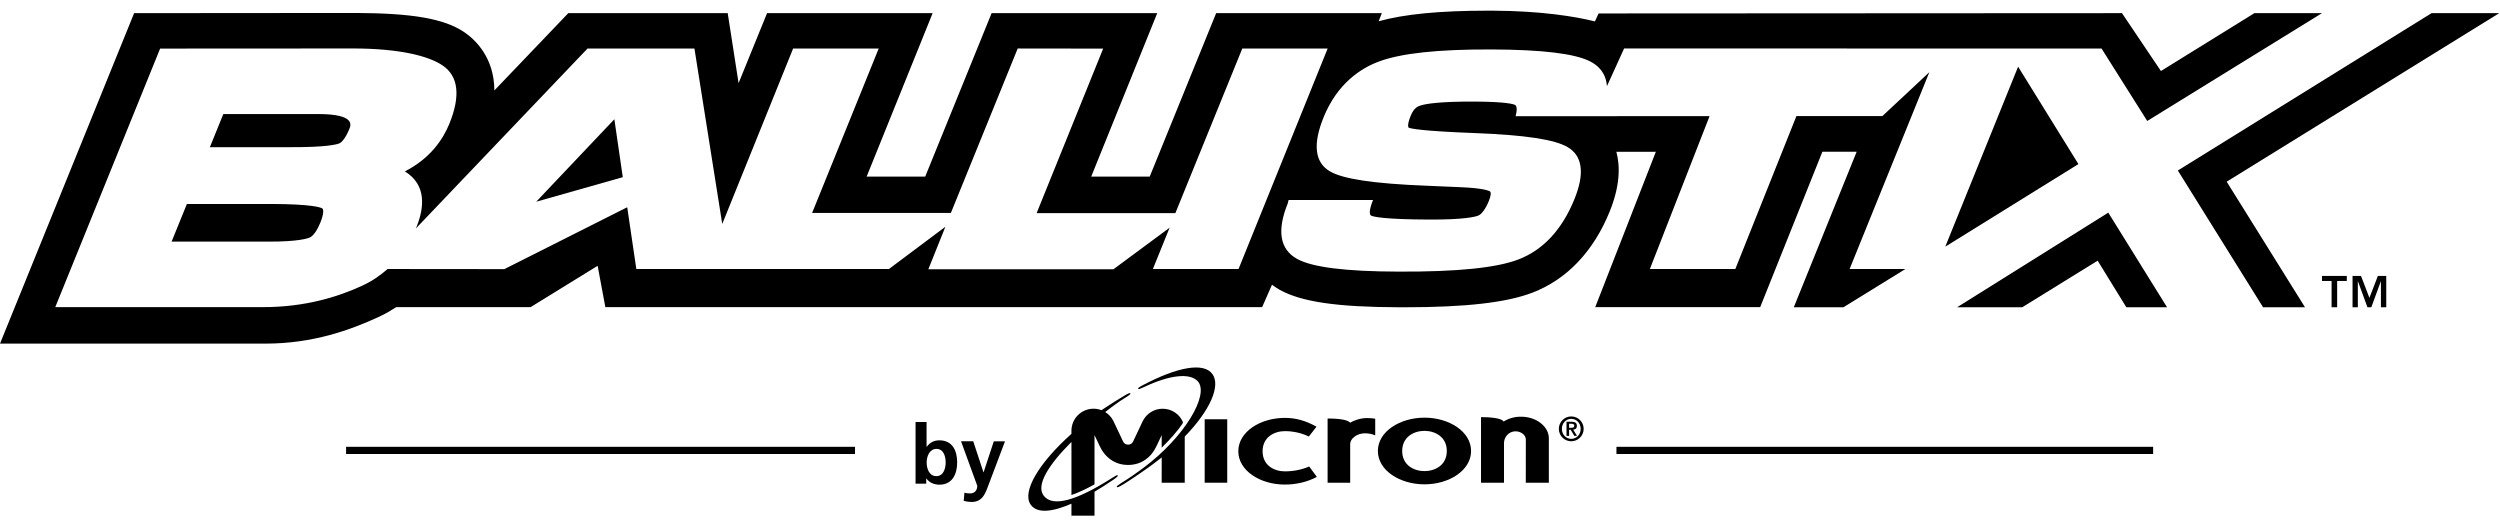 <?xml version="1.0" encoding="utf-8"?>
<!-- Generator: Adobe Illustrator 19.0.1, SVG Export Plug-In . SVG Version: 6.00 Build 0)  -->
<svg version="1.1" id="crucial" xmlns="http://www.w3.org/2000/svg" xmlns:xlink="http://www.w3.org/1999/xlink" x="0px" y="0px"
	 width="266px" height="56px" viewBox="0 0 266 56" enable-background="new 0 0 266 56" xml:space="preserve">
<g>
	<g>
		<polygon points="247.059,29.895 248.08,29.895 248.08,32.691 248.673,32.691 248.673,29.895 249.699,29.895 249.699,29.359 
			247.059,29.359 		"/>
		<polygon points="252.106,31.694 251.212,29.359 250.311,29.359 250.311,32.691 250.873,32.691 250.873,29.923 250.884,29.923 
			251.896,32.691 252.308,32.691 253.323,29.923 253.33,29.923 253.33,32.691 253.897,32.691 253.897,29.359 253.005,29.359 		"/>
		<polygon points="258.717,1.4 265.917,1.4 236.919,19.331 245.25,32.691 240.788,32.691 231.722,18.142 		"/>
		<polygon points="208.237,32.691 224.321,22.625 230.573,32.691 226.241,32.691 223.19,27.735 215.169,32.691 		"/>
		<path d="M33.917,12.135H23.761l-1.43,3.524h8.631c3.771,0.017,4.887-0.298,5.139-0.4c0.258-0.106,0.676-0.569,1.079-1.561
			C37.333,13.317,37.799,12.147,33.917,12.135z"/>
		<polygon points="57.052,21.463 66.265,18.851 65.367,12.687 		"/>
		<polygon points="221.143,17.458 214.727,7.095 206.977,26.246 		"/>
		<path d="M28.919,21.703h-9.034l-1.628,4.005h10.294c3.144,0.012,4.18-0.333,4.419-0.442c0.361-0.161,0.777-0.751,1.113-1.577
			c0.396-0.988,0.353-1.44,0.19-1.525C34.092,22.065,33.169,21.719,28.919,21.703z"/>
		<path d="M205.282,7.68 M223.606,5.167l4.861,7.705L247.059,1.4h-7.192l-9.944,6.157L225.779,1.4l-55.69,0.031l-0.392,0.847
			c-2.011-0.512-5.721-1.122-10.909-1.143h-0.41c-5.179,0-8.949,0.363-11.69,1.127l0.337-0.863H129.4l-7.071,17.393h-6.224
			L123.129,1.4h-17.621l-7.067,17.393h-6.232L99.233,1.4H81.615l-3.03,7.448L77.429,1.4H60.465l-7.866,8.226
			c-0.008-3.507-2.034-5.394-3.147-6.167c-2.217-1.53-5.778-2.054-11.601-2.079L14.271,1.4L0,36.561h28.229
			c5.092,0,9.051-1.46,11.99-2.805c0.995-0.459,1.264-0.669,1.947-1.079H56.46l7.128-4.395l0.821,4.395h69.884l1.045-2.381
			c0.319,0.239,0.608,0.421,0.823,0.541c2.306,1.281,6.106,1.837,12.697,1.856l0.569,0.001c6.538,0,10.874-0.497,13.646-1.563
			c3.649-1.406,6.484-4.393,8.199-8.631c1.09-2.688,1.132-4.77,0.711-6.347h4.198l-6.447,16.526h17.552l6.616-16.535h3.649
			l-6.689,16.546h5.287l6.587-4.066h-5.938l8.485-20.942l-4.998,4.669h-9.146l-6.5,16.272h-9.093l6.353-16.266l-20.64,0.006
			c0.21-0.785,0.101-1.115-0.058-1.2c-0.155-0.079-0.92-0.341-4.298-0.355c-3.808-0.016-5.239,0.25-5.744,0.414
			c-0.264,0.084-0.707,0.222-1.06,1.096c-0.348,0.855-0.306,1.232-0.193,1.273c0.193,0.082,1.273,0.351,7.021,0.568
			c5.361,0.204,8.499,0.682,9.883,1.502c1.578,0.939,1.816,2.795,0.714,5.515c-1.314,3.247-3.318,5.41-5.955,6.426
			c-2.328,0.897-6.506,1.325-12.775,1.297c-5.651-0.016-9.182-0.462-10.79-1.356c-1.83-1.016-2.161-3.005-0.984-5.912l0.086-0.355
			h8.894l0.09,0.007c-0.376,0.93-0.442,1.545-0.197,1.661c0.258,0.121,1.376,0.4,6.204,0.417c3.775,0.017,4.914-0.313,5.173-0.414
			c0.384-0.152,0.804-0.727,1.148-1.574c0.211-0.521,0.257-0.907,0.117-1.006c-0.082-0.056-0.627-0.348-3.175-0.452l-3.545-0.152
			c-5.672-0.224-8.966-0.718-10.348-1.553c-1.58-0.95-1.794-2.877-0.639-5.727c1.473-3.633,3.996-5.229,5.857-5.926
			c2.382-0.894,6.31-1.315,12.012-1.296c5.402,0.021,8.827,0.435,10.482,1.265c0.857,0.431,1.695,1.221,1.799,2.643l1.829-4.015
			L223.606,5.167z M67.705,28.622l-0.969-6.571l-13.075,6.584l-12.415-0.012c-0.845,0.718-1.619,1.276-2.761,1.801
			c-2.44,1.118-5.964,2.271-10.588,2.255H5.88l11.157-27.51l20.675-0.012c4.84,0.019,7.932,0.805,9.41,1.826
			c1.656,1.146,1.891,3.219,0.7,6.161c-0.695,1.715-2.059,3.722-4.742,5.092c2.323,1.433,2.068,3.855,1.235,5.92
			c-0.025,0.058-0.054,0.11-0.078,0.165L62.515,5.161h11.373l2.959,18.668l7.54-18.662h9.106l-7.084,17.491h14.764l7.111-17.498
			l9.093,0.012l-7.079,17.504h14.762l7.119-17.51h9.082l-9.479,23.454h-9.114l1.779-4.393l-5.979,4.425H98.774l1.815-4.526
			l-6.002,4.494H67.705z"/>
	</g>
	<g>
		<rect x="36.823" y="47.54" width="54.151" height="0.765"/>
		<rect x="171.99" y="47.54" width="57.104" height="0.765"/>
	</g>
	<g>
		<g>
			<path d="M97.415,44.898h1.172v2.638h0.019c0.324-0.43,0.734-0.685,1.347-0.685c1.383,0,1.89,1.103,1.89,2.347
				c0,1.233-0.507,2.372-1.89,2.372c-0.499,0-1.042-0.175-1.383-0.657h-0.019v0.551h-1.136V44.898z M99.63,50.66
				c0.771,0,0.989-0.84,0.989-1.461c0-0.607-0.211-1.438-0.973-1.438c-0.751,0-1.05,0.807-1.05,1.438
				C98.596,49.837,98.851,50.66,99.63,50.66z"/>
			<path d="M104.638,50.25h0.017l1.086-3.295h1.192l-1.691,4.476c-0.377,0.998-0.648,1.979-1.873,1.979
				c-0.283,0-0.563-0.042-0.831-0.122l0.078-0.868c0.15,0.053,0.316,0.08,0.604,0.08c0.474,0,0.762-0.324,0.762-0.807l-1.727-4.739
				h1.297L104.638,50.25z"/>
		</g>
		<path d="M136.695,51.558c-2.605,0-4.939-1.477-4.939-3.545c0-2.07,2.334-3.55,4.955-3.55c1.142,0,2.206,0.288,3.365,0.937
			l-0.815,1.047c-0.74-0.36-1.618-0.574-2.55-0.574c-1.1,0-2.372,0.615-2.372,2.14c0,1.521,1.253,2.14,2.372,2.14
			c0.931,0,1.824-0.188,2.586-0.518l0.818,1.106C139.148,51.259,137.967,51.558,136.695,51.558L136.695,51.558z"/>
		<path d="M151.566,51.533c2.62,0,4.957-1.48,4.957-3.547c0-2.067-2.336-3.547-4.957-3.547c-2.622,0-4.961,1.48-4.961,3.547
			C146.606,50.053,148.945,51.533,151.566,51.533L151.566,51.533z M153.94,47.986c0,1.524-1.272,2.14-2.374,2.14
			c-1.103,0-2.372-0.615-2.372-2.14c0-1.521,1.269-2.142,2.372-2.142C152.668,45.844,153.94,46.464,153.94,47.986L153.94,47.986z"/>
		<path d="M157.579,51.361h2.447v-4.224c0-0.568,0.443-1.242,1.239-1.244c0.551,0.003,1.084,0.382,1.084,0.865l-0.006,4.603h2.453
			v-4.736c0-1.244-1.336-2.286-2.932-2.286c-0.017,0-0.03,0-0.044,0.003c-0.017-0.003-0.031-0.003-0.047-0.003
			c-0.657,0-1.283,0.191-1.793,0.516c-0.006-0.019-0.144-0.474-2.4-0.474V51.361L157.579,51.361z"/>
		<polygon points="128.178,44.61 128.178,51.361 130.578,51.361 130.578,44.61 128.178,44.61 		"/>
		<path d="M141.257,51.361h2.403v-4.093c0-0.646,0.757-1.164,1.574-1.164c0.402,0,0.773,0.08,1.089,0.219l0,0v-1.774
			c-0.28-0.044-0.588-0.066-0.856-0.066c-0.643,0-1.289,0.186-1.815,0.499c-0.039-0.078-0.335-0.454-2.395-0.454V51.361
			L141.257,51.361z"/>
		<path d="M129.013,39.816c-0.909-1.303-3.739-0.776-7.405,1.161c-0.163,0.08-0.308,0.166-0.416,0.241
			c-0.177,0.122-0.072,0.211,0.055,0.163c0.133-0.047,0.288-0.108,0.46-0.191c2.749-1.303,4.892-1.538,5.731-0.629
			c1.275,1.386-1.341,5.928-5.867,9.287c-0.604,0.446-1.538,1.103-2.145,1.466c-0.042,0.028-0.08,0.053-0.122,0.078
			c-0.158,0.105-0.302,0.202-0.416,0.291c-0.108,0.086-0.089,0.222,0.108,0.136c0.122-0.05,0.269-0.13,0.424-0.224
			c0.036-0.022,0.069-0.042,0.108-0.064c0.682-0.413,1.696-1.114,2.389-1.596c0.593-0.419,1.156-0.84,1.688-1.264l-0.003,2.691
			h2.455v-4.911C128.766,43.66,129.885,41.063,129.013,39.816L129.013,39.816z"/>
		<path d="M114.002,54.865h2.455V52.32c0.673-0.396,1.352-0.831,2.02-1.289c0.15-0.103,0.283-0.205,0.38-0.294
			c0.161-0.144,0.044-0.219-0.08-0.155c-0.125,0.067-0.274,0.158-0.435,0.261c-3.797,2.425-6.358,3.165-7.303,1.882
			c-0.823-1.114,0.524-3.27,2.963-5.704v5.651c0.69-0.236,1.508-0.61,2.455-1.136v-5.244l0.54,1.15
			c0.59,1.269,1.668,2.029,3.032,2.029c1.369,0,2.442-0.759,3.035-2.029l0.54-1.15v1.339c0.879-0.854,1.627-1.704,2.198-2.527
			c0.069-0.103,0.064-0.186,0.025-0.28c-0.377-0.793-1.186-1.336-2.123-1.336c-0.926,0-1.729,0.538-2.115,1.316l-1.028,2.178
			c-0.108,0.213-0.302,0.33-0.532,0.33c-0.227,0-0.424-0.116-0.529-0.33l-1.028-2.178c-0.197-0.396-0.502-0.732-0.876-0.962
			c0.754-0.599,1.483-1.128,2.203-1.569c0.163-0.097,0.299-0.197,0.41-0.283c0.114-0.086,0.091-0.219-0.108-0.138
			c-0.119,0.053-0.277,0.127-0.432,0.224c-0.734,0.443-1.486,0.901-2.206,1.391c-0.086,0.058-0.172,0.119-0.261,0.177
			c-0.261-0.102-0.549-0.158-0.848-0.158c-1.303,0-2.353,1.053-2.353,2.353v0.324c-3.47,3.096-5.291,6.158-4.34,7.525
			c0.698,0.998,2.356,0.768,4.34-0.094V54.865L114.002,54.865z"/>
		<path d="M166.952,45.517h0.244c0.163,0,0.308-0.022,0.308-0.224c0-0.175-0.164-0.205-0.305-0.205h-0.247V45.517L166.952,45.517z
			 M166.675,44.876h0.551c0.363,0,0.554,0.125,0.554,0.438c0,0.258-0.144,0.382-0.391,0.405l0.402,0.654h-0.285l-0.385-0.646h-0.169
			v0.646h-0.277V44.876L166.675,44.876z M168.183,45.63c0-0.618-0.446-1.064-1.001-1.064c-0.552,0-0.998,0.446-0.998,1.064
			c0,0.615,0.446,1.064,0.998,1.064C167.736,46.694,168.183,46.245,168.183,45.63L168.183,45.63z M165.86,45.63
			c0-0.729,0.593-1.322,1.322-1.322c0.726,0,1.319,0.593,1.319,1.322c0,0.729-0.593,1.322-1.319,1.322
			C166.453,46.952,165.86,46.359,165.86,45.63L165.86,45.63z"/>
	</g>
</g>
</svg>
